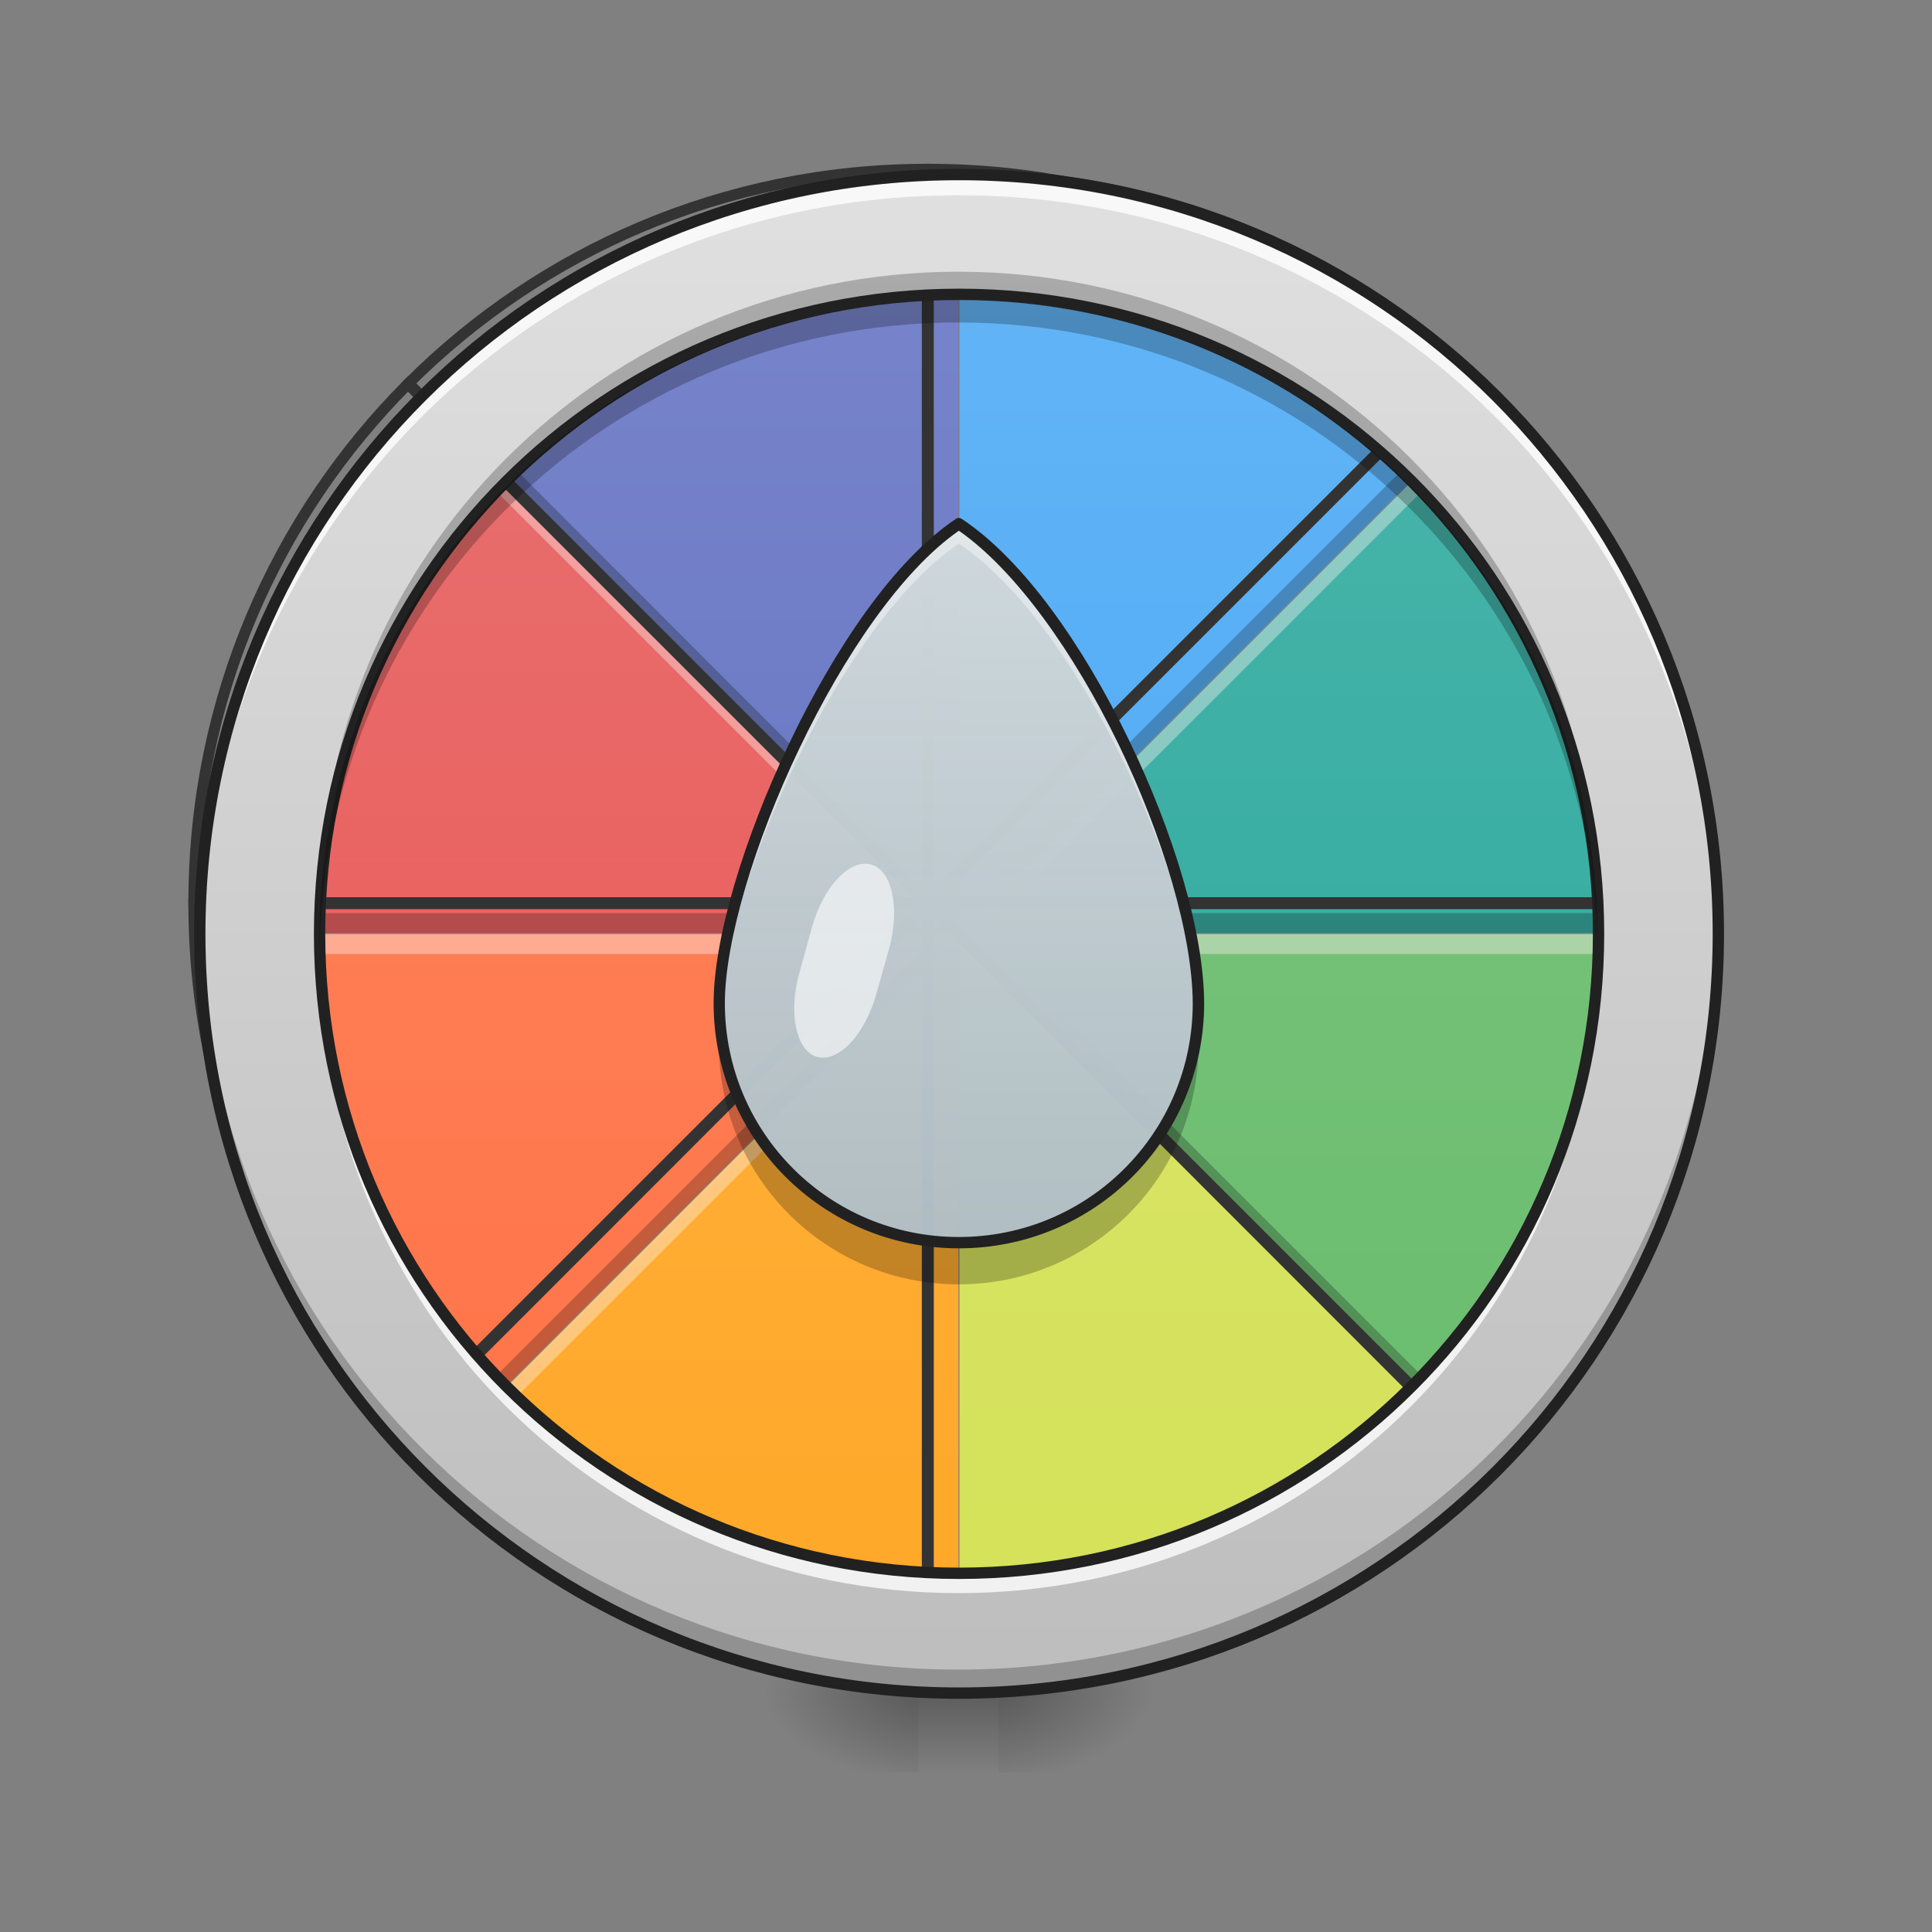<svg height="22" viewBox="0 0 22 22" width="22" xmlns="http://www.w3.org/2000/svg" xmlns:xlink="http://www.w3.org/1999/xlink"><rect x="0" y="0" width="22" height="22" fill="#808080" stroke="none"/><linearGradient id="a"><stop offset="0" stop-opacity=".314"/><stop offset=".222" stop-opacity=".275"/><stop offset="1" stop-opacity="0"/></linearGradient><radialGradient id="b" cx="450.909" cy="189.579" gradientTransform="matrix(0 -.054 -.097 -0 29.473 43.722)" gradientUnits="userSpaceOnUse" r="21.167" xlink:href="#a"/><radialGradient id="c" cx="450.909" cy="189.579" gradientTransform="matrix(-0 .054 .097 0 -7.642 -5.175)" gradientUnits="userSpaceOnUse" r="21.167" xlink:href="#a"/><radialGradient id="d" cx="450.909" cy="189.579" gradientTransform="matrix(-0 -.054 .097 -0 -7.642 43.722)" gradientUnits="userSpaceOnUse" r="21.167" xlink:href="#a"/><radialGradient id="e" cx="450.909" cy="189.579" gradientTransform="matrix(0 .054 -.097 0 29.473 -5.175)" gradientUnits="userSpaceOnUse" r="21.167" xlink:href="#a"/><linearGradient id="f" gradientTransform="matrix(.009 0 0 .043 8.57 9.239)" gradientUnits="userSpaceOnUse" x1="255.323" x2="255.323" y1="233.5" y2="254.667"><stop offset="0" stop-opacity=".275"/><stop offset="1" stop-opacity="0"/></linearGradient><linearGradient id="g" gradientUnits="userSpaceOnUse" x1="10.921" x2="10.921" y1="1.991" y2="19.273"><stop offset="0" stop-color="#7986cb"/><stop offset="1" stop-color="#5c6bc0"/></linearGradient><linearGradient id="h" gradientUnits="userSpaceOnUse" x1="11.376" x2="11.376" y1="1.991" y2="19.273"><stop offset="0" stop-color="#64b5f6"/><stop offset="1" stop-color="#42a5f5"/></linearGradient><linearGradient id="i" gradientUnits="userSpaceOnUse" x1="10.921" x2="10.921" y1="1.991" y2="19.273"><stop offset="0" stop-color="#e57373"/><stop offset="1" stop-color="#ef5350"/></linearGradient><linearGradient id="j" gradientUnits="userSpaceOnUse" x1="10.921" x2="10.921" y1="1.991" y2="19.273"><stop offset="0" stop-color="#4db6ac"/><stop offset="1" stop-color="#26a69a"/></linearGradient><linearGradient id="k" gradientUnits="userSpaceOnUse" x1="10.921" x2="10.921" y1="1.991" y2="19.273"><stop offset="0" stop-color="#ff8a65"/><stop offset="1" stop-color="#ff7043"/></linearGradient><linearGradient id="l" gradientUnits="userSpaceOnUse" x1="10.921" x2="10.921" y1="1.991" y2="19.273"><stop offset="0" stop-color="#81c784"/><stop offset="1" stop-color="#66bb6a"/></linearGradient><linearGradient id="m" gradientUnits="userSpaceOnUse" x1="10.921" x2="10.921" y1="1.991" y2="19.273"><stop offset="0" stop-color="#ffb74d"/><stop offset="1" stop-color="#ffa726"/></linearGradient><linearGradient id="n" gradientUnits="userSpaceOnUse" x1="10.921" x2="10.921" y1="1.991" y2="19.273"><stop offset="0" stop-color="#dce775"/><stop offset="1" stop-color="#d4e157"/></linearGradient><linearGradient id="o" gradientUnits="userSpaceOnUse" x1="10.915" x2="10.915" y1="19.273" y2="1.991"><stop offset="0" stop-color="#bdbdbd"/><stop offset="1" stop-color="#e0e0e0"/></linearGradient><linearGradient id="p" gradientUnits="userSpaceOnUse" x1="10.918" x2="10.918" y1="14.151" y2="5.964"><stop offset="0" stop-color="#b0bec5" stop-opacity=".98"/><stop offset="1" stop-color="#cfd8dc"/></linearGradient><path d="m11.371 19.273h1.816v-.91h-1.816zm0 0" fill="url(#b)"/><path d="m10.461 19.273h-1.82v.91h1.82zm0 0" fill="url(#c)"/><path d="m10.461 19.273h-1.82v-.91h1.82zm0 0" fill="url(#d)"/><path d="m11.371 19.273h1.816v.91h-1.816zm0 0" fill="url(#e)"/><path d="m10.461 18.82h.91v1.363h-.91zm0 0" fill="url(#f)"/><path d="m10.914 1.992c-2.387 0-4.543.961-6.105 2.52l6.105 6.105zm0 0" fill="url(#g)"/><path d="m10.926 1.992v8.625l6.105-6.105c-1.559-1.559-3.715-2.52-6.105-2.52zm0 0" fill="url(#h)"/><path d="m4.801 4.52c-1.559 1.562-2.52 3.719-2.52 6.105h8.625zm0 0" fill="url(#i)"/><path d="m17.039 4.52-6.105 6.105h8.629c-.004-2.387-.965-4.543-2.523-6.105zm0 0" fill="url(#j)"/><path d="m2.281 10.637c0 2.391.961 4.547 2.52 6.105l6.105-6.105zm0 0" fill="url(#k)"/><path d="m10.934 10.637 6.105 6.105c1.559-1.559 2.52-3.715 2.523-6.105zm0 0" fill="url(#l)"/><path d="m10.914 10.645-6.105 6.109c1.562 1.555 3.719 2.52 6.105 2.52zm0 0" fill="url(#m)"/><path d="m10.914 1.992c-2.387 0-4.543.961-6.105 2.52l.117.117c1.547-1.492 3.656-2.41 5.988-2.41zm.012 0v.227c2.332 0 4.441.918 5.992 2.41l.113-.117c-1.559-1.559-3.715-2.52-6.105-2.52zm-6.125 2.527c-1.559 1.562-2.52 3.719-2.52 6.105.062-2.297 1.012-4.367 2.52-5.879l5.879 5.879h.227zm12.238 0-6.105 6.105h.227l5.879-5.879c1.512 1.512 2.461 3.582 2.52 5.879h.004c-.004-2.387-.965-4.543-2.523-6.105zm-14.746 6.117c0 .078 0 .152.004.227h8.398l.227-.227zm8.641 0 .227.227h8.398c.004-.074.004-.148.004-.227zm-.02.008-6.105 6.109c.039.035.078.074.117.109l5.988-5.988zm.012 0v.23l5.992 5.988c.039-.035.078-.074.113-.109zm0 0" fill="#fff2f2" fill-opacity=".392"/><path d="m10.926 10.645v8.629c2.391 0 4.547-.965 6.105-2.52zm0 0" fill="url(#n)"/><path d="m10.914 19.273c-2.387 0-4.543-.965-6.105-2.52l.117-.117c1.547 1.492 3.656 2.406 5.988 2.41zm.012 0v-.227c2.332-.004 4.441-.918 5.992-2.41l.113.117c-1.559 1.555-3.715 2.52-6.105 2.52zm-6.125-2.531c-1.559-1.559-2.52-3.715-2.52-6.105.062 2.301 1.012 4.371 2.52 5.879l5.879-5.879h.227zm12.238 0-6.105-6.105h.227l5.879 5.879c1.512-1.508 2.461-3.578 2.52-5.879h.004c-.004 2.391-.965 4.547-2.523 6.105zm-14.746-6.117c0-.074 0-.148.004-.227h8.398l.227.227zm8.641 0 .227-.227h8.398c.004.078.004.152.004.227zm-.02-.008-6.105-6.105c.039-.039.078-.074.117-.113l5.988 5.992zm.012 0v-.227l5.992-5.992c.039.039.078.074.113.113zm0 0" fill-opacity=".235"/><path d="m10.922 1.926c-4.824 0-8.707 3.883-8.707 8.707 0 4.82 3.883 8.703 8.707 8.703 4.82 0 8.703-3.883 8.703-8.703 0-4.824-3.883-8.707-8.703-8.707zm0 .129c4.75 0 8.574 3.824 8.574 8.578 0 4.75-3.824 8.574-8.574 8.574-4.754 0-8.578-3.824-8.578-8.574 0-4.754 3.824-8.578 8.578-8.578zm0 0" fill="#212121"/><g fill="none" stroke="#333" stroke-linecap="round" stroke-width="11.339" transform="matrix(.011 0 0 .011 .006 0)"><path d="m959.406 175.216c-209.916 0-399.561 84.516-536.985 221.597l536.985 536.985zm0 0"/><path d="m960.437 175.216v758.582l536.985-536.985c-137.081-137.081-326.726-221.597-536.985-221.597zm0 0"/><path d="m421.734 397.5c-137.081 137.424-221.597 327.07-221.597 536.985h758.582zm0 0"/><path d="m1498.109 397.5-536.985 536.985h758.925c-.344-209.916-84.859-399.561-221.94-536.985zm0 0"/><path d="m200.137 935.516c0 210.259 84.516 399.905 221.597 536.985l536.985-536.985zm0 0"/><path d="m961.124 935.516 536.985 536.985c137.081-137.081 221.597-326.726 221.94-536.985zm0 0"/><path d="m959.406 936.203-536.985 537.329c137.424 136.737 327.07 221.597 536.985 221.597zm0 0"/><path d="m960.437 936.203v758.925c210.259 0 399.905-84.859 536.985-221.597zm0 0"/></g><path d="m10.914 1.992c-4.785 0-8.641 3.852-8.641 8.641 0 4.785 3.855 8.641 8.641 8.641 4.789 0 8.641-3.855 8.641-8.641 0-4.789-3.852-8.641-8.641-8.641zm0 1.363c4.031 0 7.277 3.246 7.277 7.277s-3.246 7.277-7.277 7.277-7.277-3.246-7.277-7.277 3.246-7.277 7.277-7.277zm0 0" fill="url(#o)"/><path d="m10.918 5.965c-1.363.91-2.73 4.023-2.73 5.457 0 1.512 1.219 2.73 2.73 2.73s2.73-1.219 2.73-2.73c-.008-1.582-1.367-4.547-2.73-5.457zm0 0" fill="url(#p)"/><path d="m10.918 5.965c-1.363.91-2.73 4.023-2.73 5.457 0 .039.004.078.004.117.066-1.473 1.395-4.461 2.727-5.348 1.332.891 2.66 3.746 2.727 5.352 0-.039.004-.082.004-.121-.008-1.582-1.367-4.547-2.73-5.457zm0 0" fill="#fff" fill-opacity=".392"/><path d="m13.637 11.668c-.117 1.402-1.285 2.5-2.719 2.5-1.434 0-2.602-1.094-2.719-2.496-.008.078-.012.152-.012.223 0 1.512 1.219 2.73 2.73 2.73s2.73-1.219 2.73-2.73c-.004-.07-.004-.148-.012-.227zm0 0" fill-opacity=".235"/><path d="m10.918 5.898c-.012 0-.027.004-.035.012-.703.469-1.383 1.48-1.898 2.559s-.859 2.219-.859 2.953c0 1.547 1.246 2.793 2.793 2.793s2.793-1.246 2.793-2.793c-.004-.809-.348-1.949-.863-3.008-.512-1.059-1.191-2.035-1.895-2.504-.012-.008-.023-.012-.035-.012zm0 .145c.652.453 1.316 1.398 1.816 2.426.508 1.047.844 2.18.848 2.953 0 1.477-1.188 2.664-2.664 2.664-1.477 0-2.664-1.188-2.664-2.664 0-.695.336-1.832.848-2.898.5-1.047 1.164-2.027 1.816-2.48zm0 0" fill="#212121"/><path d="m9.918 9.844c.242.066.332.496.207.957l-.148.523c-.129.461-.43.777-.672.711-.238-.066-.332-.496-.203-.953l.145-.527c.129-.461.43-.777.672-.711zm0 0" fill="#fff" fill-opacity=".588"/><path d="m10.914 2.055c-4.785 0-8.641 3.852-8.641 8.641v.086c.047-4.75 3.883-8.559 8.641-8.559 4.758 0 8.598 3.809 8.641 8.559 0-.031 0-.059 0-.086 0-4.789-3.852-8.641-8.641-8.641zm-7.273 8.727c-.004.027-.004.055-.004.086 0 4.031 3.246 7.273 7.277 7.273s7.277-3.242 7.277-7.273c0-.031 0-.059 0-.086-.047 3.992-3.273 7.191-7.277 7.191-4 0-7.23-3.199-7.273-7.191zm0 0" fill="#fff" fill-opacity=".784"/><path d="m10.914 3.094c-4.031 0-7.277 3.246-7.277 7.277 0 .043.004.086.004.129.066-3.969 3.285-7.145 7.273-7.145 3.988 0 7.207 3.176 7.277 7.145 0-.043 0-.086 0-.129 0-4.031-3.246-7.277-7.277-7.277zm-8.641 7.406v.133c0 4.785 3.855 8.641 8.641 8.641 4.789 0 8.641-3.855 8.641-8.641 0-.043 0-.086 0-.133-.07 4.727-3.895 8.512-8.641 8.512-4.742 0-8.57-3.785-8.641-8.512zm0 0" fill-opacity=".235"/><path d="m253.976-168.641c-111.353 0-201.072 89.628-201.072 201.072 0 111.353 89.719 201.072 201.072 201.072 111.444 0 201.072-89.719 201.072-201.072 0-111.444-89.628-201.072-201.072-201.072zm0 31.724c93.809 0 169.347 75.538 169.347 169.347 0 93.809-75.538 169.347-169.347 169.347-93.809 0-169.347-75.538-169.347-169.347 0-93.809 75.538-169.347 169.347-169.347zm0 0" fill="none" stroke="#212121" stroke-linecap="round" stroke-linejoin="round" stroke-width="3" transform="matrix(.043 0 0 .043 0 9.239)"/><path d="m10.914 3.414c-4.031 0-7.277 3.242-7.277 7.273 0 .047.004.09.004.133.066-3.973 3.285-7.148 7.273-7.148 3.988 0 7.207 3.176 7.277 7.148 0-.043 0-.086 0-.133 0-4.031-3.246-7.273-7.277-7.273zm0 0" fill-opacity=".235"/></svg>